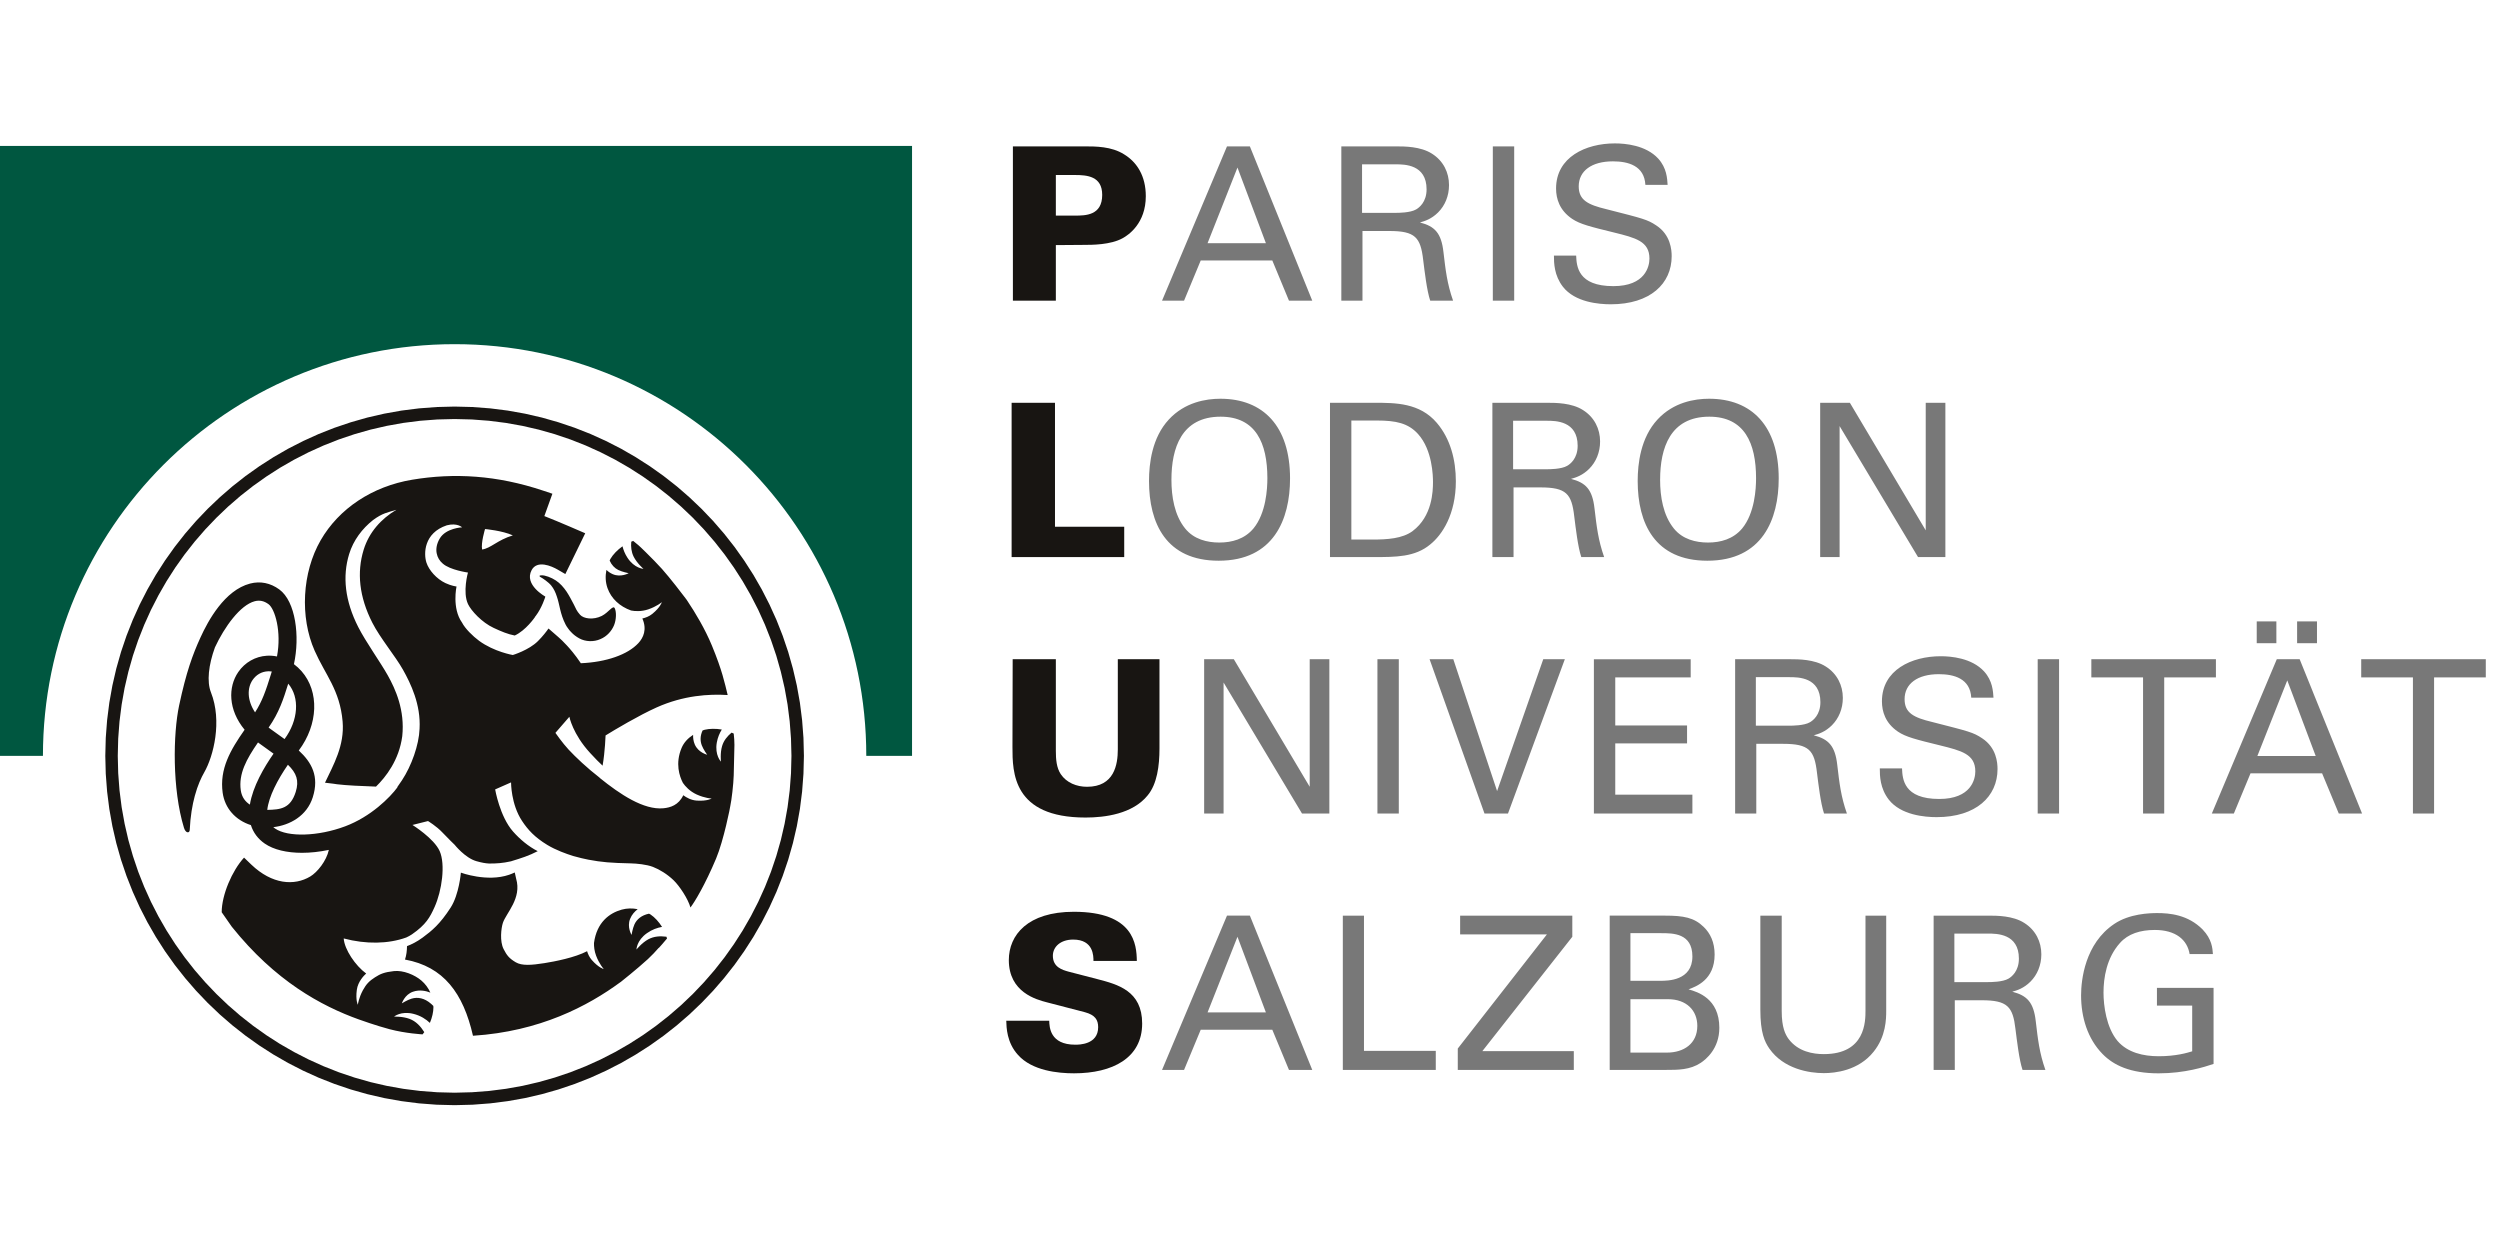 <?xml version="1.0" encoding="UTF-8" standalone="no"?>
<!DOCTYPE svg PUBLIC "-//W3C//DTD SVG 1.1//EN" "http://www.w3.org/Graphics/SVG/1.1/DTD/svg11.dtd">
<svg width="100%" height="100%" viewBox="0 0 171 86" version="1.1" xmlns="http://www.w3.org/2000/svg" xmlns:xlink="http://www.w3.org/1999/xlink" xml:space="preserve" xmlns:serif="http://www.serif.com/" style="fill-rule:evenodd;clip-rule:evenodd;stroke-linejoin:round;stroke-miterlimit:2;">
    <g id="Ebene_x0020_1" transform="matrix(1.201,0,0,1.201,-17.102,-8.599)">
        <g>
            <path d="M59.315,50.208L60.025,50.208L59.999,51.231L59.922,52.241L59.796,53.237L59.621,54.217L59.398,55.179L59.13,56.123L58.817,57.047L58.461,57.951L58.062,58.832L57.623,59.69L57.144,60.523L56.626,61.33L56.072,62.11L55.481,62.861L54.856,63.583L54.197,64.274L53.506,64.933L52.784,65.558L52.032,66.149L51.252,66.704L50.445,67.221L49.613,67.7L48.755,68.139L47.874,68.538L46.97,68.894L46.046,69.207L45.102,69.475L44.139,69.698L43.16,69.872L42.164,69.999L41.154,70.076L40.131,70.102L40.131,69.392L41.118,69.366L42.093,69.292L43.053,69.17L43.997,69.002L44.925,68.787L45.835,68.529L46.726,68.228L47.597,67.884L48.446,67.5L49.273,67.076L50.077,66.614L50.855,66.115L51.607,65.58L52.332,65.01L53.029,64.407L53.695,63.772L54.33,63.106L54.934,62.409L55.503,61.685L56.038,60.932L56.537,60.154L56.999,59.35L57.423,58.524L57.807,57.674L58.151,56.803L58.452,55.912L58.711,55.002L58.925,54.074L59.094,53.13L59.216,52.17L59.29,51.195L59.315,50.208L59.315,50.208ZM40.131,31.025L40.131,30.315L41.154,30.341L42.164,30.418L43.16,30.544L44.139,30.719L45.102,30.941L46.046,31.21L46.97,31.522L47.874,31.878L48.755,32.277L49.613,32.716L50.445,33.196L51.252,33.713L52.032,34.268L52.784,34.858L53.506,35.484L54.197,36.142L54.856,36.833L55.481,37.555L56.072,38.307L56.626,39.087L57.144,39.894L57.623,40.727L58.062,41.585L58.461,42.465L58.817,43.369L59.13,44.293L59.398,45.237L59.621,46.2L59.796,47.179L59.922,48.175L59.999,49.185L60.025,50.208L59.315,50.208L59.289,49.22L59.215,48.246L59.094,47.286L58.925,46.342L58.71,45.414L58.452,44.504L58.15,43.613L57.807,42.742L57.423,41.892L56.999,41.066L56.537,40.262L56.038,39.484L55.503,38.732L54.933,38.007L54.33,37.311L53.695,36.644L53.028,36.009L52.332,35.406L51.607,34.836L50.855,34.301L50.076,33.802L49.273,33.34L48.446,32.917L47.597,32.532L46.726,32.189L45.835,31.887L44.925,31.629L43.997,31.415L43.052,31.246L42.092,31.124L41.118,31.05L40.131,31.025L40.131,31.025ZM20.947,50.208L20.237,50.208L20.263,49.185L20.34,48.175L20.466,47.179L20.641,46.2L20.863,45.237L21.131,44.293L21.444,43.369L21.801,42.465L22.199,41.584L22.639,40.727L23.118,39.894L23.635,39.087L24.19,38.307L24.781,37.555L25.406,36.833L26.065,36.142L26.756,35.484L27.478,34.858L28.229,34.268L29.01,33.713L29.816,33.196L30.649,32.716L31.507,32.277L32.388,31.878L33.292,31.522L34.216,31.21L35.16,30.941L36.123,30.719L37.102,30.544L38.098,30.418L39.108,30.341L40.131,30.315L40.131,31.025L39.143,31.05L38.169,31.124L37.209,31.246L36.265,31.415L35.337,31.629L34.427,31.888L33.536,32.189L32.665,32.533L31.815,32.917L30.988,33.341L30.185,33.802L29.407,34.302L28.654,34.837L27.929,35.406L27.233,36.009L26.567,36.645L25.931,37.311L25.328,38.007L24.758,38.732L24.223,39.484L23.724,40.263L23.263,41.066L22.839,41.893L22.455,42.742L22.111,43.613L21.809,44.504L21.551,45.414L21.336,46.342L21.168,47.287L21.046,48.247L20.972,49.221L20.947,50.208L20.947,50.208ZM40.131,69.392L40.131,70.102L39.108,70.076L38.098,69.999L37.102,69.872L36.123,69.698L35.16,69.475L34.216,69.207L33.292,68.894L32.388,68.538L31.507,68.139L30.649,67.7L29.816,67.221L29.01,66.704L28.229,66.149L27.478,65.558L26.756,64.933L26.065,64.274L25.406,63.583L24.781,62.861L24.19,62.11L23.635,61.33L23.118,60.523L22.639,59.69L22.199,58.832L21.801,57.951L21.444,57.047L21.131,56.123L20.863,55.179L20.641,54.217L20.466,53.237L20.34,52.241L20.263,51.231L20.237,50.208L20.947,50.208L20.972,51.195L21.046,52.17L21.168,53.13L21.337,54.074L21.551,55.002L21.81,55.912L22.111,56.804L22.455,57.674L22.839,58.524L23.263,59.351L23.725,60.154L24.224,60.932L24.759,61.685L25.328,62.41L25.932,63.106L26.567,63.772L27.233,64.407L27.93,65.011L28.655,65.58L29.407,66.115L30.185,66.615L30.989,67.076L31.816,67.5L32.665,67.884L33.536,68.228L34.427,68.529L35.337,68.788L36.265,69.002L37.21,69.171L38.17,69.293L39.144,69.367L40.131,69.392L40.131,69.392Z" style="fill:rgb(24,21,18);fill-rule:nonzero;"/>
        </g>
        <path d="M66.183,50.207L66.183,15.473L14.08,15.473L14.08,50.207L16.685,50.207C16.685,37.258 27.182,26.761 40.131,26.761C53.08,26.761 63.577,37.258 63.577,50.207L66.183,50.207Z" style="fill:rgb(0,87,64);fill-rule:nonzero;"/>
        <path d="M71.927,24.283L74.373,24.283L74.373,21.119L75.955,21.107C76.429,21.107 77.488,21.107 78.17,20.73C78.511,20.547 79.496,19.878 79.496,18.332C79.496,17.188 78.997,16.397 78.255,15.947C77.537,15.496 76.648,15.496 75.967,15.496L71.927,15.496L71.927,24.283ZM74.373,17.127L75.444,17.127C76.149,17.127 77.013,17.188 77.013,18.259C77.013,19.439 76.052,19.439 75.456,19.439L74.373,19.439L74.373,17.127L74.373,17.127Z" style="fill:rgb(24,21,18);fill-rule:nonzero;"/>
        <path d="M80.421,24.283L81.675,24.283L82.624,21.995L86.701,21.995L87.65,24.283L88.976,24.283L85.423,15.497L84.12,15.497L80.421,24.283ZM84.717,16.702L86.336,21.01L83.013,21.01L84.717,16.702ZM90.632,24.283L91.836,24.283L91.836,20.316L93.37,20.316C94.842,20.316 95.146,20.681 95.293,21.959C95.378,22.628 95.499,23.699 95.694,24.283L96.996,24.283C96.656,23.31 96.57,22.555 96.449,21.521C96.327,20.426 95.95,20.048 95.11,19.829C95.378,19.756 95.767,19.635 96.144,19.257C96.534,18.868 96.765,18.32 96.765,17.7C96.765,16.994 96.449,16.324 95.792,15.911C95.146,15.497 94.222,15.497 93.771,15.497L90.632,15.497L90.632,24.283ZM91.812,16.519L93.735,16.519C94.222,16.519 95.487,16.519 95.487,17.943C95.487,18.673 95.061,18.989 94.891,19.087C94.562,19.282 93.869,19.282 93.735,19.282L91.812,19.282L91.812,16.519ZM99.26,24.283L100.477,24.283L100.477,15.497L99.26,15.497L99.26,24.283ZM102.74,21.716C102.74,22.142 102.753,22.847 103.252,23.492C103.945,24.381 105.308,24.49 105.977,24.49C108.229,24.49 109.446,23.31 109.446,21.752C109.446,21.387 109.385,20.535 108.57,20C108.058,19.659 107.827,19.61 105.734,19.075C104.663,18.819 104.152,18.551 104.152,17.773C104.152,16.897 104.883,16.349 106.099,16.349C106.963,16.349 107.888,16.592 107.949,17.688L109.215,17.688C109.191,17.322 109.166,16.726 108.679,16.191C107.973,15.424 106.793,15.327 106.209,15.327C104.554,15.327 102.862,16.106 102.862,17.894C102.862,18.479 103.057,19.136 103.775,19.623C104.225,19.927 104.821,20.073 106.16,20.401C107.389,20.706 108.18,20.901 108.18,21.886C108.18,22.325 107.949,23.456 106.124,23.456C104.103,23.456 104.03,22.325 104.006,21.716L102.741,21.716L102.74,21.716Z" style="fill:rgb(120,120,120);fill-rule:nonzero;"/>
        <path d="M71.854,38.887L78.267,38.887L78.267,37.159L74.324,37.159L74.324,30.1L71.854,30.1L71.854,38.887Z" style="fill:rgb(24,21,18);fill-rule:nonzero;"/>
        <path d="M79.679,34.554C79.679,36.964 80.652,39.094 83.646,39.094C86.774,39.094 87.711,36.745 87.711,34.408C87.711,31.427 86.177,29.869 83.743,29.869C82.928,29.869 81.723,30.064 80.81,31.049C79.849,32.084 79.679,33.556 79.679,34.554ZM80.956,34.481C80.956,32.68 81.529,30.891 83.755,30.891C85.763,30.891 86.42,32.4 86.42,34.396C86.42,34.993 86.348,36.38 85.629,37.256C85.118,37.865 84.4,38.059 83.682,38.059C82.988,38.059 82.234,37.876 81.735,37.256C81.126,36.501 80.956,35.443 80.956,34.481L80.956,34.481ZM89.986,38.887L92.456,38.887C93.746,38.887 94.83,38.887 95.694,38.168C96.363,37.633 97.154,36.465 97.154,34.566C97.154,33.361 96.85,32.157 96.071,31.244C95.097,30.1 93.71,30.1 92.53,30.1L89.986,30.1L89.986,38.887ZM91.203,31.11L92.663,31.11C93.734,31.11 94.44,31.256 95,31.877C95.827,32.79 95.852,34.287 95.852,34.615C95.852,35.126 95.815,36.562 94.696,37.402C94.112,37.84 93.235,37.889 92.396,37.889L91.203,37.889L91.203,31.11ZM99.235,38.887L100.44,38.887L100.44,34.919L101.973,34.919C103.445,34.919 103.75,35.284 103.896,36.562C103.981,37.231 104.103,38.302 104.298,38.887L105.6,38.887C105.259,37.913 105.174,37.159 105.052,36.124C104.93,35.029 104.553,34.652 103.713,34.433C103.981,34.36 104.371,34.238 104.748,33.86C105.137,33.471 105.369,32.924 105.369,32.303C105.369,31.597 105.052,30.928 104.395,30.514C103.75,30.1 102.825,30.1 102.375,30.1L99.235,30.1L99.235,38.887ZM100.415,31.123L102.338,31.123C102.825,31.123 104.091,31.123 104.091,32.546C104.091,33.277 103.665,33.593 103.494,33.69C103.166,33.885 102.472,33.885 102.338,33.885L100.415,33.885L100.415,31.123ZM107.51,34.554C107.51,36.964 108.484,39.094 111.478,39.094C114.605,39.094 115.542,36.745 115.542,34.408C115.542,31.427 114.009,29.869 111.575,29.869C110.76,29.869 109.555,30.064 108.642,31.049C107.681,32.084 107.51,33.556 107.51,34.554ZM108.788,34.481C108.788,32.68 109.36,30.891 111.587,30.891C113.595,30.891 114.252,32.4 114.252,34.396C114.252,34.993 114.179,36.38 113.461,37.256C112.95,37.865 112.232,38.059 111.514,38.059C110.82,38.059 110.065,37.876 109.567,37.256C108.958,36.501 108.787,35.443 108.787,34.481L108.788,34.481ZM117.903,38.887L119.01,38.887L119.01,31.427L123.477,38.887L125.034,38.887L125.034,30.1L123.915,30.1L123.915,37.365L119.595,30.1L117.903,30.1L117.903,38.887Z" style="fill:rgb(120,120,120);fill-rule:nonzero;"/>
        <path d="M71.914,44.704L71.902,49.706C71.902,51.142 71.914,53.721 76.064,53.721C77.172,53.721 78.741,53.515 79.594,52.468C80.141,51.823 80.275,50.764 80.275,49.791L80.275,44.704L77.902,44.704L77.902,49.84C77.902,50.716 77.695,51.969 76.149,51.969C75.553,51.969 74.981,51.738 74.653,51.251C74.409,50.886 74.373,50.4 74.373,49.925L74.373,44.704L71.914,44.704Z" style="fill:rgb(24,21,18);fill-rule:nonzero;"/>
        <path d="M82.819,53.491L83.926,53.491L83.926,46.031L88.392,53.491L89.95,53.491L89.95,44.704L88.831,44.704L88.831,51.969L84.51,44.704L82.819,44.704L82.819,53.491ZM92.688,53.491L93.905,53.491L93.905,44.704L92.688,44.704L92.688,53.491ZM103.361,44.704L102.132,44.704L99.503,52.213L97.009,44.704L95.658,44.704L98.785,53.491L100.124,53.491L103.361,44.704ZM105.016,53.491L110.626,53.491L110.626,52.42L106.233,52.42L106.233,49.499L110.322,49.499L110.322,48.477L106.233,48.477L106.233,45.739L110.529,45.739L110.529,44.705L105.016,44.705L105.016,53.491L105.016,53.491ZM113.06,53.491L114.265,53.491L114.265,49.523L115.798,49.523C117.27,49.523 117.575,49.888 117.721,51.166C117.806,51.836 117.928,52.906 118.123,53.491L119.425,53.491C119.084,52.517 118.998,51.762 118.877,50.728C118.755,49.633 118.378,49.256 117.538,49.037C117.806,48.964 118.196,48.842 118.573,48.465C118.962,48.075 119.194,47.528 119.194,46.907C119.194,46.201 118.877,45.532 118.22,45.118C117.575,44.704 116.65,44.704 116.2,44.704L113.06,44.704L113.06,53.491ZM114.24,45.726L116.163,45.726C116.65,45.726 117.916,45.726 117.916,47.15C117.916,47.881 117.49,48.197 117.319,48.294C116.991,48.489 116.297,48.489 116.163,48.489L114.24,48.489L114.24,45.726ZM121.299,50.923C121.299,51.349 121.311,52.055 121.81,52.7C122.504,53.588 123.867,53.698 124.536,53.698C126.787,53.698 128.004,52.517 128.004,50.959C128.004,50.594 127.943,49.743 127.128,49.207C126.617,48.866 126.386,48.818 124.293,48.282C123.222,48.027 122.711,47.759 122.711,46.98C122.711,46.104 123.441,45.556 124.658,45.556C125.522,45.556 126.447,45.8 126.508,46.895L127.774,46.895C127.749,46.53 127.725,45.934 127.238,45.398C126.532,44.631 125.351,44.534 124.767,44.534C123.113,44.534 121.421,45.313 121.421,47.102C121.421,47.686 121.616,48.343 122.333,48.83C122.784,49.134 123.38,49.28 124.719,49.609C125.948,49.913 126.739,50.108 126.739,51.094C126.739,51.532 126.508,52.663 124.682,52.663C122.662,52.663 122.589,51.532 122.565,50.923L121.299,50.923L121.299,50.923ZM130.292,53.491L131.509,53.491L131.509,44.704L130.292,44.704L130.292,53.491ZM137.497,53.491L137.497,45.739L140.442,45.739L140.442,44.704L133.347,44.704L133.347,45.739L136.292,45.739L136.292,53.491L137.497,53.491ZM140.21,53.491L141.464,53.491L142.413,51.202L146.489,51.202L147.439,53.491L148.765,53.491L145.211,44.704L143.909,44.704L140.21,53.491ZM144.506,45.909L146.125,50.217L142.802,50.217L144.506,45.909ZM142.766,43.791L143.885,43.791L143.885,42.55L142.766,42.55L142.766,43.791ZM145.066,43.791L146.198,43.791L146.198,42.55L145.066,42.55L145.066,43.791ZM152.867,53.491L152.867,45.739L155.812,45.739L155.812,44.704L148.717,44.704L148.717,45.739L151.662,45.739L151.662,53.491L152.867,53.491Z" style="fill:rgb(120,120,120);fill-rule:nonzero;"/>
        <path d="M71.549,65.295C71.561,65.672 71.574,66.536 72.219,67.242C73.022,68.142 74.495,68.288 75.407,68.288C77.61,68.288 79.289,67.412 79.289,65.453C79.289,63.591 77.902,63.226 76.734,62.922L75.091,62.496C74.738,62.398 74.203,62.24 74.203,61.595C74.203,61.072 74.653,60.671 75.359,60.671C76.527,60.671 76.515,61.62 76.515,61.888L78.985,61.888C78.973,60.951 78.827,59.088 75.395,59.088C72.767,59.088 71.695,60.415 71.695,61.839C71.695,63.677 73.265,64.09 73.874,64.248L76.028,64.808C76.612,64.966 76.783,65.246 76.783,65.66C76.783,66.658 75.687,66.658 75.48,66.658C74.032,66.658 74.008,65.648 73.996,65.295L71.549,65.295Z" style="fill:rgb(24,21,18);fill-rule:nonzero;"/>
        <path d="M80.421,68.094L81.675,68.094L82.624,65.806L86.701,65.806L87.65,68.094L88.976,68.094L85.423,59.307L84.12,59.307L80.421,68.094ZM84.717,60.512L86.336,64.82L83.013,64.82L84.717,60.512ZM90.717,68.094L96.011,68.094L96.011,67.011L91.922,67.011L91.922,59.308L90.717,59.308L90.717,68.094L90.717,68.094ZM97.264,68.094L103.872,68.094L103.872,67.023L98.664,67.023L103.787,60.512L103.787,59.308L97.398,59.308L97.398,60.378L102.339,60.378L97.264,66.877L97.264,68.094ZM105.917,68.094L109.117,68.094C109.811,68.094 110.492,68.094 111.101,67.692C111.393,67.497 112.16,66.889 112.16,65.696C112.16,64.017 110.918,63.652 110.407,63.506C110.833,63.347 111.892,62.97 111.892,61.522C111.892,60.828 111.648,60.317 111.271,59.952C110.723,59.416 110.127,59.307 109.056,59.307L105.916,59.307L105.916,68.094L105.917,68.094ZM107.097,60.306L108.849,60.306C109.519,60.306 110.626,60.306 110.626,61.632C110.626,63.019 109.215,63.019 108.801,63.019L107.097,63.019L107.097,60.306ZM107.097,64.066L109.227,64.066C110.298,64.066 110.906,64.711 110.906,65.587C110.906,66.597 110.139,67.108 109.178,67.108L107.097,67.108L107.097,64.066ZM114.496,59.308L114.496,64.662C114.496,65.977 114.74,66.488 115.007,66.877C115.823,68.046 117.283,68.277 118.111,68.277C118.743,68.277 120.082,68.143 120.946,67.06C121.652,66.184 121.664,65.198 121.664,64.723L121.664,59.308L120.484,59.308L120.484,64.699C120.484,65.332 120.484,67.194 118.111,67.194C117.502,67.194 116.65,67.059 116.103,66.33C115.92,66.074 115.713,65.684 115.713,64.748L115.713,59.308L114.496,59.308ZM124.365,68.094L125.57,68.094L125.57,64.127L127.104,64.127C128.576,64.127 128.88,64.492 129.026,65.77C129.112,66.439 129.233,67.51 129.428,68.094L130.73,68.094C130.389,67.121 130.304,66.366 130.183,65.332C130.061,64.236 129.684,63.859 128.844,63.64C129.112,63.567 129.501,63.445 129.878,63.068C130.268,62.679 130.499,62.131 130.499,61.51C130.499,60.805 130.183,60.135 129.525,59.722C128.88,59.308 127.956,59.308 127.505,59.308L124.365,59.308L124.365,68.094ZM125.546,60.33L127.469,60.33C127.956,60.33 129.221,60.33 129.221,61.754C129.221,62.484 128.795,62.8 128.625,62.898C128.296,63.093 127.603,63.093 127.469,63.093L125.546,63.093L125.546,60.33ZM140.271,61.498C140.247,61.158 140.21,60.646 139.687,60.099C138.847,59.247 137.788,59.162 137.095,59.162C136.657,59.162 135.513,59.198 134.649,59.782C132.982,60.902 132.763,62.971 132.763,63.847C132.763,65.088 133.128,66.317 133.992,67.194C134.612,67.827 135.562,68.289 137.18,68.289C138.677,68.289 139.797,67.924 140.308,67.753L140.308,63.421L137.083,63.421L137.083,64.431L139.091,64.431L139.091,67.035C138.811,67.12 138.178,67.315 137.18,67.315C136.304,67.315 135.416,67.108 134.844,66.451C134.198,65.684 134.04,64.431 134.04,63.689C134.04,62.861 134.211,61.717 134.977,60.865C135.44,60.342 136.134,60.123 136.961,60.123C138.154,60.123 138.811,60.683 138.945,61.498L140.271,61.498Z" style="fill:rgb(120,120,120);fill-rule:nonzero;"/>
        <path d="M56.069,49.558L56.066,49.557C56.069,49.392 56.052,49.156 56.027,48.939C55.99,48.916 55.943,48.904 55.904,48.885C55.657,49.094 55.46,49.331 55.366,49.647C55.245,50.049 55.3,50.537 55.3,50.537C55.3,50.537 54.939,50.17 55.063,49.453C55.116,49.152 55.225,48.909 55.348,48.709C55.005,48.65 54.65,48.654 54.369,48.722C54.329,48.732 54.293,48.751 54.254,48.762C54.112,49.066 54.112,49.356 54.208,49.608C54.297,49.845 54.514,50.144 54.514,50.144C54.514,50.144 54.01,50.023 53.81,49.561C53.729,49.372 53.708,49.184 53.714,49.012C53.429,49.196 53.191,49.441 53.059,49.755C52.685,50.643 52.938,51.374 53.134,51.749C53.264,51.937 53.515,52.225 53.924,52.411C54.382,52.618 54.77,52.64 54.77,52.64C54.77,52.64 54.517,52.795 53.922,52.756C53.604,52.736 53.333,52.583 53.154,52.451C52.886,53.016 52.418,53.156 52.02,53.193C50.897,53.297 49.558,52.402 48.395,51.463C48.395,51.461 48.396,51.458 48.396,51.456C47.672,50.897 47.026,50.282 46.626,49.854C46.272,49.474 45.872,48.898 45.872,48.898L46.667,47.982C46.667,47.982 46.854,48.964 47.854,50.049C48.136,50.354 48.366,50.592 48.559,50.767C48.703,49.941 48.725,49.047 48.729,49.045C49.253,48.72 50.622,47.904 51.64,47.448C53.176,46.761 54.614,46.678 55.683,46.744C55.511,46.048 55.373,45.35 54.786,43.93C54.395,42.982 53.826,42.034 53.403,41.406L53.404,41.406C53.404,41.406 53.397,41.396 53.391,41.387C53.367,41.351 53.34,41.311 53.317,41.277L53.313,41.277C53.295,41.251 53.279,41.229 53.273,41.221C53.129,41.027 52.389,40.064 51.943,39.565C51.816,39.422 51.662,39.26 51.507,39.101C51.507,39.101 51.504,39.098 51.504,39.098L51.503,39.097C51.161,38.745 50.814,38.411 50.743,38.343C50.679,38.279 50.553,38.166 50.301,37.966C50.264,37.977 50.229,37.999 50.191,38.012C50.166,38.305 50.193,38.588 50.327,38.861C50.514,39.237 50.887,39.557 50.887,39.557C50.887,39.557 50.373,39.534 49.975,38.925C49.829,38.701 49.743,38.479 49.693,38.273C49.404,38.477 49.152,38.737 49.002,38.995C48.985,39.024 48.977,39.056 48.961,39.086C49.072,39.339 49.245,39.519 49.454,39.622C49.682,39.735 50.044,39.805 50.044,39.805C50.044,39.805 49.593,40.061 49.133,39.859C48.991,39.797 48.875,39.711 48.777,39.618C48.708,39.963 48.72,40.32 48.839,40.655C49.051,41.252 49.535,41.699 50.182,41.93C50.409,41.973 50.762,41.998 51.159,41.865C51.635,41.704 51.934,41.456 51.934,41.456C51.934,41.456 51.854,41.742 51.393,42.12C51.215,42.265 51.009,42.342 50.824,42.385C51.099,43.011 50.88,43.481 50.597,43.787C49.989,44.445 48.768,44.87 47.321,44.933C46.981,44.428 46.674,44.079 46.526,43.922C46.515,43.91 46.448,43.839 46.362,43.752C46.291,43.66 45.896,43.312 45.479,42.955C45.352,43.137 45.151,43.398 44.875,43.674C44.359,44.19 43.446,44.464 43.446,44.464C43.446,44.464 42.389,44.287 41.526,43.656C41.171,43.395 40.728,42.96 40.553,42.617C39.97,41.8 40.24,40.562 40.24,40.562C40.24,40.562 39.955,40.531 39.608,40.368C39.104,40.13 38.67,39.64 38.527,39.203C38.363,38.703 38.373,37.516 39.686,37.078C40.285,36.922 40.556,37.193 40.556,37.193C40.556,37.193 39.631,37.233 39.282,37.833C38.933,38.432 39.109,38.969 39.456,39.257C39.873,39.629 40.891,39.768 40.891,39.768C40.891,39.768 40.574,40.889 40.896,41.568C41.07,41.937 41.681,42.609 42.356,42.921C42.784,43.121 43.161,43.28 43.556,43.354C44.182,43.064 44.686,42.336 44.709,42.302C44.708,42.301 44.705,42.299 44.703,42.297C44.718,42.278 44.735,42.261 44.749,42.242C45.112,41.765 45.297,41.145 45.297,41.145L45.291,41.147C45.293,41.14 45.295,41.135 45.295,41.135C45.295,41.135 44.07,40.467 44.517,39.63C44.83,39.043 45.644,39.392 46.009,39.605L46.437,39.854L47.57,37.531C47.57,37.531 46.007,36.848 45.242,36.552L45.7,35.279L45.174,35.103C42.535,34.221 40.106,34.083 37.715,34.481C35.447,34.86 33.547,36.117 32.502,37.93C31.445,39.765 31.311,42.301 32.161,44.223C32.769,45.598 33.6,46.462 33.753,48.255C33.87,49.628 33.22,50.737 32.749,51.737C33.066,51.767 33.439,51.826 33.439,51.826C33.927,51.889 34.863,51.932 35.654,51.959C36.214,51.414 36.967,50.452 37.149,49.091C37.306,47.61 36.768,46.415 36.323,45.621C35.897,44.861 35.08,43.731 34.642,42.871C33.887,41.387 33.733,39.993 34.125,38.714C34.367,37.924 34.871,37.265 35.486,36.778C36.029,36.378 36.315,36.346 36.813,36.194C35.949,36.707 35.258,37.47 34.95,38.473C34.557,39.752 34.691,41.145 35.447,42.629C35.884,43.49 36.762,44.539 37.188,45.298C37.634,46.093 38.213,47.288 38.135,48.668C38.101,49.59 37.673,50.78 37.135,51.596C37.005,51.793 36.924,51.908 36.862,51.993C36.867,51.993 36.875,51.993 36.88,51.993C36.451,52.579 35.357,53.674 33.898,54.221C32.348,54.801 30.628,54.844 29.906,54.347C29.87,54.321 29.836,54.295 29.804,54.269C30.744,54.16 31.715,53.633 32.053,52.566C32.432,51.372 31.989,50.579 31.256,49.903C32.364,48.428 32.437,46.55 31.414,45.386C31.28,45.234 31.134,45.101 30.98,44.986C31.327,43.415 31.082,41.413 30.147,40.73C29.639,40.359 29.065,40.244 28.484,40.395C27.031,40.775 26.091,42.511 25.653,43.475C25.214,44.438 24.848,45.427 24.441,47.339C24.098,48.952 24.04,52.092 24.717,54.305C24.82,54.637 25.036,54.615 25.045,54.433C25.082,53.644 25.194,53.002 25.335,52.485C25.499,51.877 25.703,51.442 25.871,51.149C26.403,50.22 26.902,48.23 26.253,46.589C26.012,45.98 26.115,45.036 26.481,44.03C27.019,42.869 27.92,41.619 28.747,41.402C29.027,41.329 29.277,41.382 29.534,41.57C29.895,41.835 30.285,43.121 30.015,44.547C29.826,44.508 29.634,44.494 29.441,44.505C28.784,44.544 28.189,44.883 27.809,45.435C27.224,46.287 27.229,47.58 28.171,48.721C27.354,49.884 26.735,50.963 26.921,52.309C27.045,53.196 27.653,53.873 28.529,54.152C28.664,54.579 28.932,54.938 29.317,55.204C29.827,55.555 30.576,55.73 31.439,55.73C31.921,55.73 32.437,55.674 32.968,55.564C32.832,56.195 32.312,56.837 31.912,57.077C30.999,57.625 29.732,57.529 28.554,56.402C28.554,56.402 28.304,56.156 28.139,56.003C27.457,56.748 26.866,58.13 26.866,59.114L27.441,59.939C29.912,63.026 32.521,64.448 34.699,65.228C34.699,65.227 34.699,65.227 34.699,65.227C34.747,65.244 35.649,65.57 36.423,65.775C37.349,66.02 38.311,66.07 38.311,66.07L38.315,66.059C38.348,66.025 38.374,65.98 38.404,65.943C38.189,65.604 37.937,65.328 37.564,65.187C37.171,65.039 36.681,65.06 36.681,65.06C36.681,65.06 37.072,64.726 37.777,64.899C38.205,65.004 38.51,65.215 38.723,65.416C38.85,65.117 38.924,64.798 38.925,64.524C38.925,64.498 38.918,64.474 38.917,64.448C38.879,64.411 38.841,64.373 38.796,64.333C38.412,63.994 38.02,63.934 37.683,64.035C37.44,64.108 37.127,64.303 37.127,64.303C37.127,64.303 37.282,63.808 37.757,63.642C38.145,63.506 38.516,63.598 38.75,63.692C38.633,63.429 38.46,63.194 38.239,63.005C37.861,62.681 37.207,62.406 36.669,62.467C36.131,62.528 35.906,62.622 35.596,62.821C35.282,63.023 35.103,63.195 34.907,63.557C34.668,63.999 34.619,64.384 34.619,64.384C34.619,64.384 34.482,64.121 34.562,63.531C34.626,63.055 34.982,62.705 35.094,62.605C34.48,62.156 33.855,61.232 33.815,60.607C35.081,60.943 36.35,60.924 37.377,60.552C37.483,60.502 37.598,60.445 37.699,60.375C38.505,59.819 38.73,59.395 38.988,58.822C39.411,57.885 39.615,56.386 39.28,55.632C38.958,54.907 37.73,54.143 37.73,54.143L38.616,53.921C38.616,53.921 39.1,54.213 39.431,54.566C39.762,54.917 40.131,55.27 40.131,55.27C40.131,55.27 40.729,56.025 41.373,56.206C41.991,56.38 42.189,56.35 42.702,56.317C42.877,56.305 43.101,56.265 43.361,56.21C43.361,56.208 43.36,56.208 43.36,56.207C43.934,56.032 44.365,55.896 44.865,55.636C44.334,55.366 43.852,54.962 43.457,54.515C42.702,53.659 42.44,52.119 42.44,52.119L43.346,51.719C43.346,51.719 43.336,52.955 43.97,53.912C44.307,54.422 44.693,54.844 45.409,55.28C45.895,55.575 46.494,55.79 46.89,55.913C47.206,56.002 47.52,56.078 47.752,56.121C48.513,56.264 49.015,56.306 50.178,56.332C50.482,56.338 51.067,56.391 51.427,56.532C51.805,56.678 52.243,56.946 52.604,57.294C52.933,57.612 53.42,58.337 53.563,58.843C53.811,58.518 54.395,57.551 55.023,56.057C55.459,55.016 55.84,53.073 55.832,53.062C55.904,52.744 56.013,51.821 56.027,51.319C56.042,50.799 56.068,49.559 56.068,49.559L56.069,49.558ZM28.934,49.444C28.962,49.465 28.99,49.487 29.019,49.507C29.169,49.616 29.316,49.721 29.459,49.823C29.586,49.914 29.706,50 29.819,50.083C29.277,50.859 28.637,51.954 28.471,52.985C28.225,52.827 28.008,52.572 27.952,52.164C27.822,51.231 28.273,50.399 28.934,49.444L28.934,49.444ZM29.719,45.403C29.702,45.46 29.684,45.517 29.667,45.573C29.38,46.498 29.17,47.103 28.766,47.731C28.311,47.042 28.31,46.346 28.626,45.886C28.831,45.589 29.135,45.413 29.482,45.393C29.505,45.391 29.527,45.39 29.55,45.39C29.607,45.39 29.663,45.395 29.719,45.403ZM30.446,49.252C30.32,49.16 30.191,49.068 30.063,48.977C29.922,48.877 29.778,48.774 29.632,48.667C29.6,48.643 29.569,48.62 29.538,48.597C30.14,47.732 30.384,46.967 30.655,46.096C31.323,46.885 31.232,48.186 30.446,49.252L30.446,49.252ZM29.461,53.285C29.546,52.529 30.046,51.57 30.637,50.714C31.126,51.188 31.286,51.616 31.081,52.264C30.781,53.208 30.225,53.27 29.461,53.285ZM41.864,37.29C41.864,37.29 42.849,37.377 43.447,37.651C42.57,37.915 42.194,38.386 41.696,38.456C41.623,38.079 41.864,37.29 41.864,37.29ZM48.511,42.239C48.019,42.482 47.475,42.396 47.277,42.173C47.078,41.951 47.034,41.817 46.919,41.584C46.796,41.351 46.668,41.097 46.507,40.854C46.343,40.613 46.142,40.378 45.89,40.215C45.64,40.049 45.286,39.919 45.087,39.925C44.889,39.93 44.971,40.005 45.052,40.044C45.134,40.083 45.484,40.321 45.632,40.506C45.783,40.69 45.88,40.905 45.954,41.135C46.117,41.596 46.134,42.108 46.447,42.72C46.487,42.797 46.531,42.873 46.593,42.95L46.679,43.064L46.773,43.165C46.898,43.302 47.055,43.419 47.232,43.517C47.587,43.712 48.059,43.727 48.434,43.559C48.816,43.4 49.081,43.086 49.212,42.767C49.343,42.444 49.351,42.01 49.252,41.803C49.154,41.597 48.907,42.038 48.511,42.239L48.511,42.239ZM37.305,61.809C39.509,62.21 40.625,63.727 41.177,66.149C44.982,65.905 47.718,64.46 49.578,63.093L49.578,63.097C49.578,63.097 50.516,62.355 51.138,61.784C51.358,61.583 51.575,61.348 51.758,61.139C51.758,61.142 51.76,61.147 51.76,61.15C51.76,61.15 52.047,60.835 52.229,60.61C52.223,60.575 52.205,60.542 52.195,60.508C51.832,60.463 51.487,60.481 51.163,60.655C50.793,60.855 50.488,61.239 50.488,61.239C50.488,61.239 50.492,60.724 51.087,60.305C51.384,60.095 51.685,59.994 51.945,59.949C51.763,59.66 51.53,59.404 51.292,59.244C51.264,59.224 51.231,59.213 51.202,59.196C50.774,59.286 50.503,59.517 50.372,59.809C50.267,60.041 50.209,60.405 50.209,60.405C50.209,60.405 49.938,59.963 50.124,59.496C50.223,59.247 50.391,59.068 50.558,58.94C50.258,58.879 49.947,58.883 49.648,58.966C48.945,59.162 48.226,59.689 48.069,60.866C48.065,61.072 48.089,61.322 48.19,61.591C48.367,62.061 48.626,62.351 48.626,62.351C48.626,62.351 48.338,62.282 47.944,61.834C47.809,61.68 47.727,61.501 47.676,61.333C46.989,61.695 45.839,61.92 45.246,62.013C44.504,62.129 43.966,62.173 43.609,61.962C43.236,61.74 43.104,61.569 42.922,61.214C42.692,60.764 42.782,60.021 42.881,59.718C43.07,59.152 43.965,58.323 43.636,57.206C43.608,57.06 43.583,56.949 43.557,56.849C43.446,56.899 43.338,56.945 43.236,56.98C41.978,57.413 40.488,56.859 40.488,56.859C40.488,56.859 40.389,58.101 39.904,58.852C39.301,59.788 38.836,60.171 38.31,60.557C37.981,60.799 37.674,60.949 37.42,61.044C37.418,61.296 37.386,61.571 37.305,61.809L37.305,61.809Z" style="fill:rgb(24,21,18);fill-rule:nonzero;"/>
    </g>
</svg>
